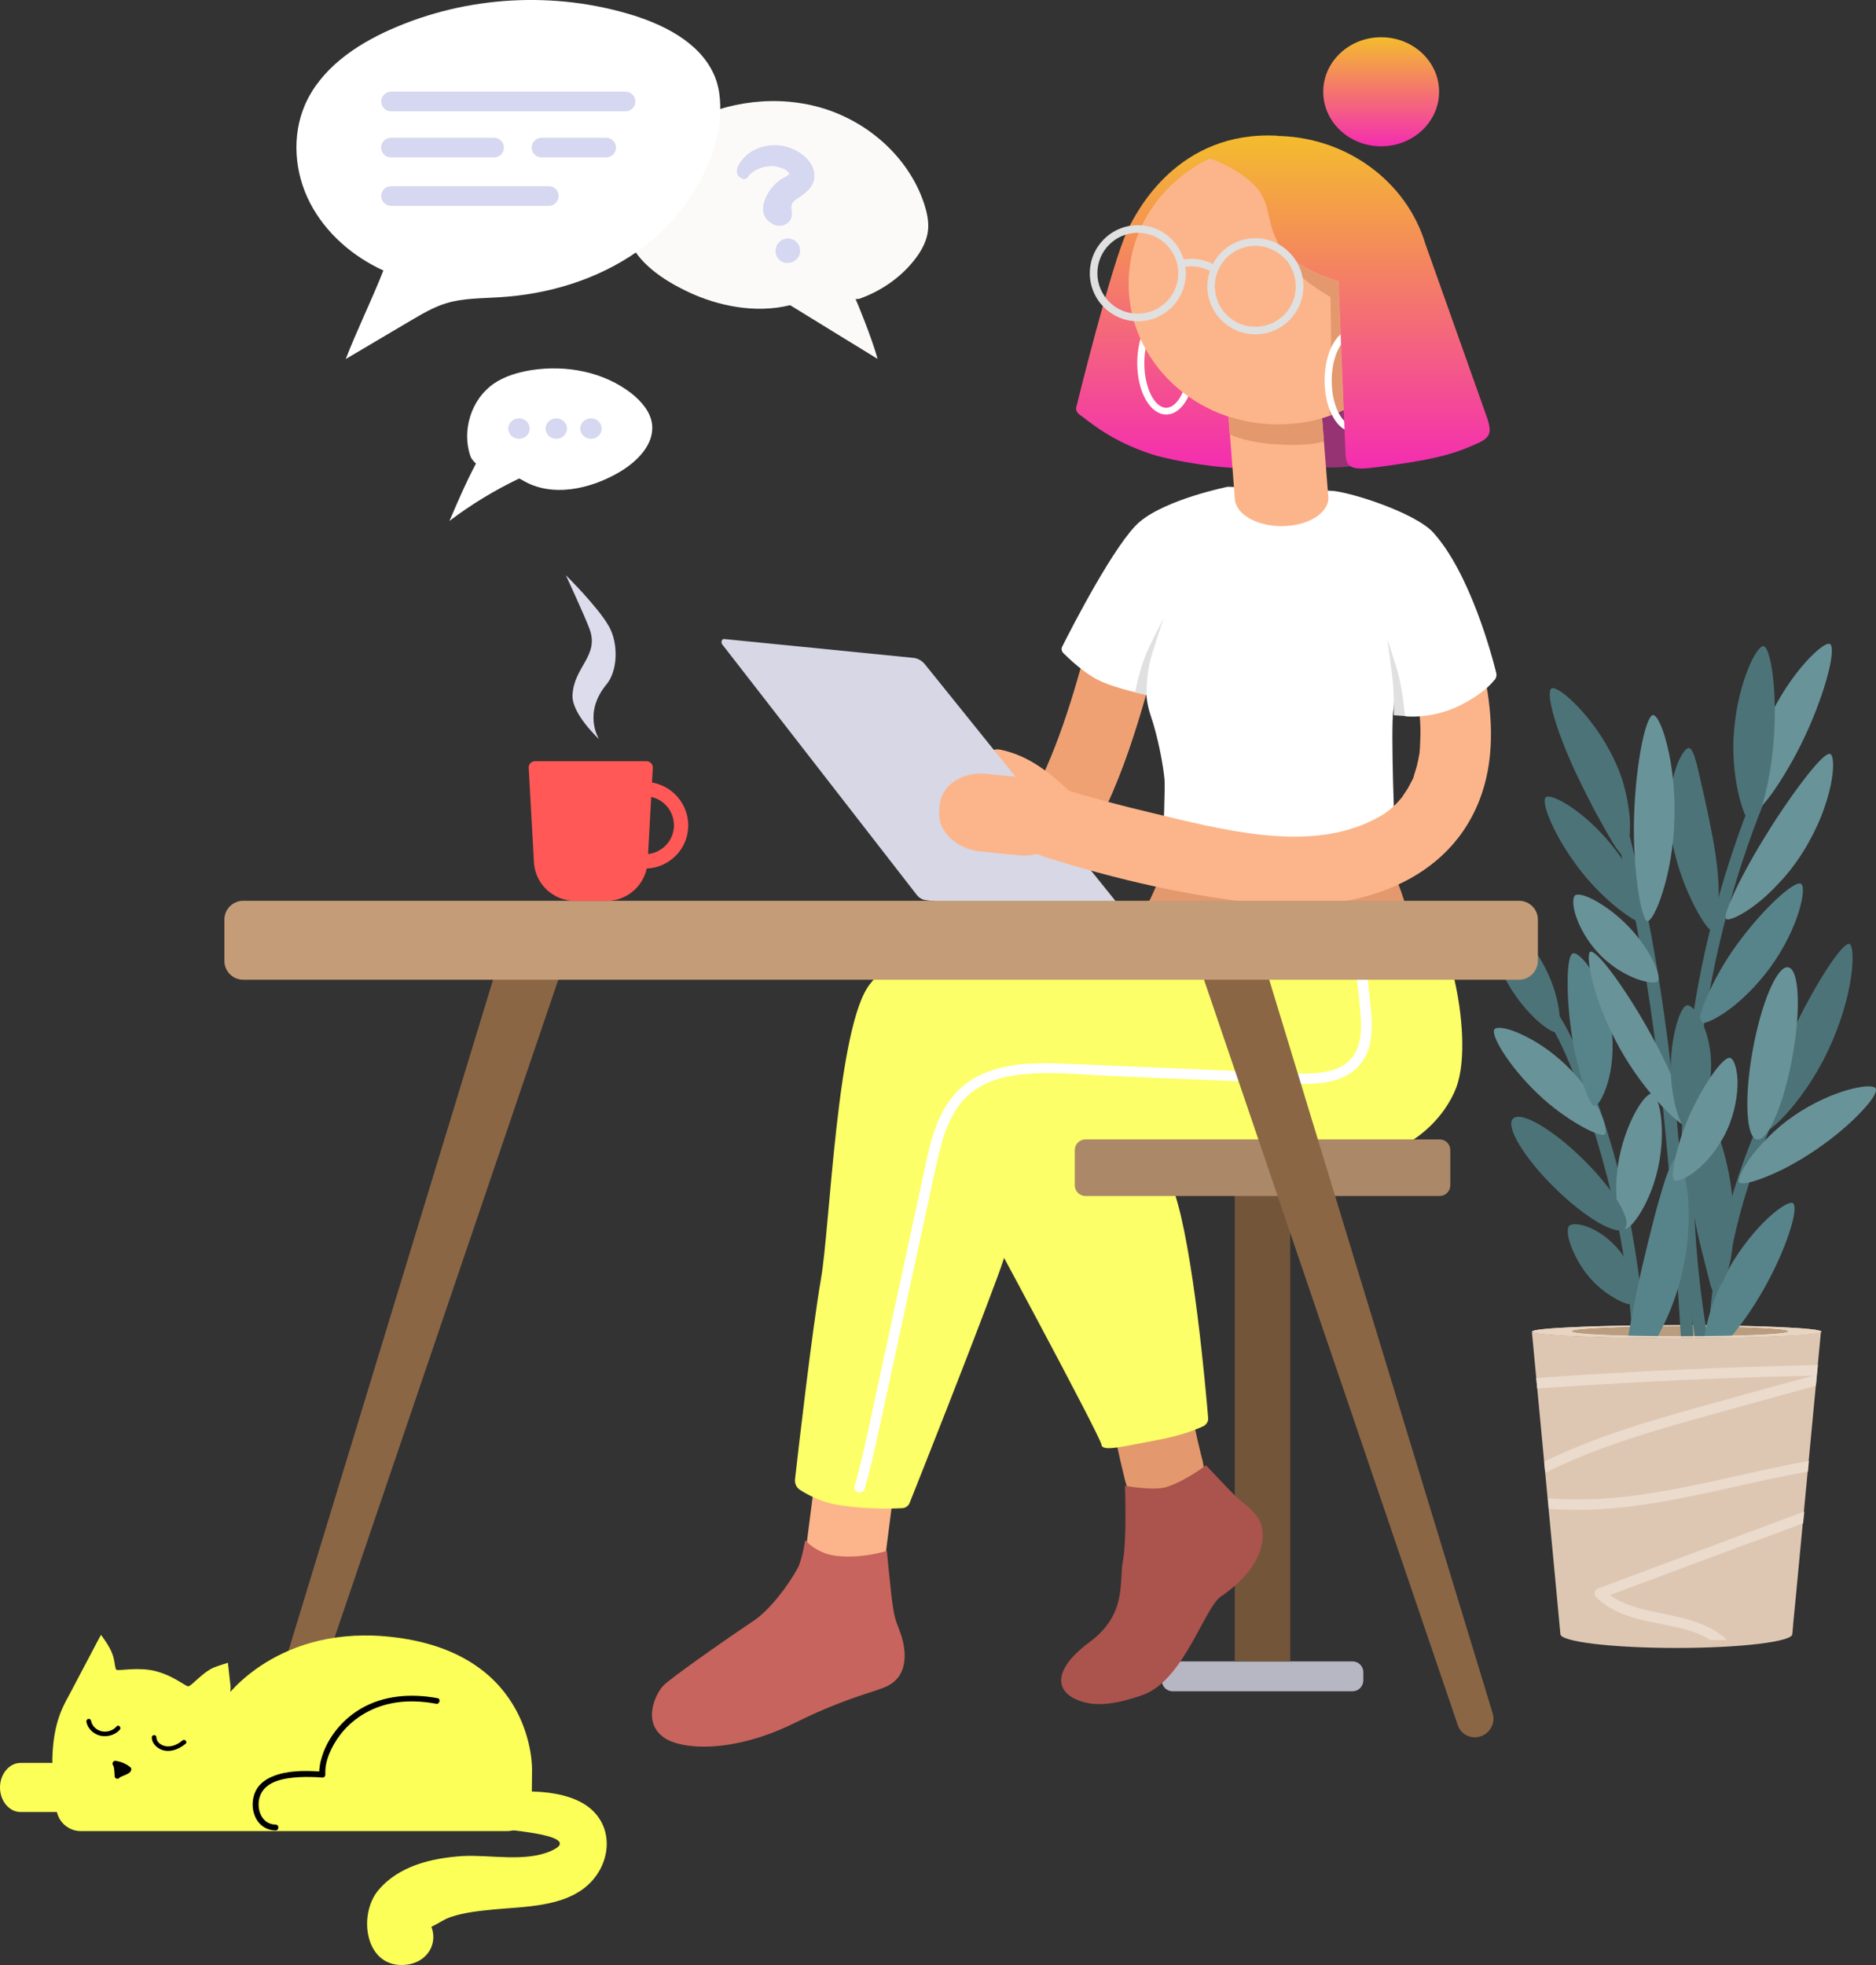 <svg width="466" height="488" viewBox="0 0 466 488" fill="none" xmlns="http://www.w3.org/2000/svg">
<rect x="0" y="0" width="466" height="488" fill="#333333" stroke="none"/>
<g clip-path="url(#clip0_8_179)">
<path d="M335.986 420.022H291.274C289.786 420.022 288.616 418.826 288.616 417.362V415.264C288.616 413.775 289.811 412.604 291.274 412.604H335.986C337.474 412.604 338.645 413.8 338.645 415.264V417.362C338.621 418.826 337.426 420.022 335.986 420.022Z" fill="#B7B7C4"/>
<path d="M320.497 293.971H306.715V412.58H320.497V293.971Z" fill="#735639"/>
<path d="M325.644 92.183L337.669 91.036L340.109 114.68C340.109 114.68 336.718 115.827 333.206 116.022C329.62 116.217 326.302 116.022 326.302 116.022L325.644 92.183Z" fill="#953373"/>
<path d="M280.103 57.12C276.151 65.319 267.418 100.845 267.418 100.845C267.126 101.602 267.418 102.456 268.126 102.944C270.419 104.53 275.809 109.532 286.298 112.874C291.396 114.485 303.886 116.583 309.618 116.168C310.667 116.071 311.423 115.168 311.423 115.168L317.228 33.696C292.64 32.452 282.444 52.314 280.103 57.12Z" fill="url(#paint0_linear_8_179)"/>
<path d="M289.689 102.944C285.688 102.944 282.493 97.307 282.493 90.158C282.493 83.009 285.64 77.372 289.689 77.372C293.689 77.372 296.885 83.009 296.885 90.158C296.885 97.38 293.689 102.944 289.689 102.944ZM289.689 79.154C286.737 79.154 284.249 84.204 284.249 90.207C284.249 96.209 286.737 101.26 289.689 101.26C292.64 101.26 295.128 96.209 295.128 90.207C295.128 84.204 292.64 79.154 289.689 79.154Z" fill="white"/>
<path d="M317.399 105.432C337.863 105.432 354.452 89.778 354.452 70.467C354.452 51.156 337.863 35.502 317.399 35.502C296.935 35.502 280.346 51.156 280.346 70.467C280.346 89.778 296.935 105.432 317.399 105.432Z" fill="#FCB58A"/>
<path d="M333.742 101.821C333.181 87.986 332.449 70.394 332.449 69.857C332.449 69.857 324.619 67.759 320.155 63.562C318.765 62.22 317.765 60.902 317.106 59.609C317.643 61.61 318.546 63.708 320.399 65.856C324.4 70.492 330.498 73.761 330.498 73.761C330.449 74.249 330.986 89.792 330.205 103.236C331.474 102.822 332.596 102.334 333.742 101.821Z" fill="#E3996D"/>
<path d="M416.483 329.107C396.7 329.107 380.674 329.815 380.576 330.693C380.674 331.547 396.7 332.279 416.483 332.279C436.216 332.279 452.291 331.572 452.389 330.693C452.291 329.79 436.265 329.107 416.483 329.107ZM417.288 331.84C402.457 331.84 390.455 331.303 390.455 330.644C390.455 329.986 402.481 329.449 417.288 329.449C432.094 329.449 444.12 329.986 444.12 330.644C444.168 331.303 432.118 331.84 417.288 331.84Z" fill="#E8D4C1"/>
<path d="M416.483 329.107C396.651 329.107 380.576 329.815 380.576 330.693C380.576 331.572 396.651 332.279 416.483 332.279C436.314 332.279 452.389 331.572 452.389 330.693C452.389 329.815 436.314 329.107 416.483 329.107ZM417.288 331.84C402.457 331.84 390.455 331.303 390.455 330.644C390.455 329.986 402.481 329.449 417.288 329.449C432.094 329.449 444.12 329.986 444.12 330.644C444.168 331.303 432.118 331.84 417.288 331.84Z" fill="#E8D4C1"/>
<path d="M417.288 331.84C432.107 331.84 444.12 331.305 444.12 330.644C444.12 329.984 432.107 329.449 417.288 329.449C402.469 329.449 390.456 329.984 390.456 330.644C390.456 331.305 402.469 331.84 417.288 331.84Z" fill="#BA9C7E"/>
<path d="M437.021 193.907C429.338 212.134 423.874 231.288 420.751 250.856C417.629 270.425 416.8 290.287 418.312 310.051C419.166 321.104 420.8 332.133 423.117 342.966C423.557 344.918 426.557 344.113 426.118 342.161C421.971 322.983 420.215 303.39 420.727 283.796C421.264 264.301 424.118 244.83 429.216 225.993C432.07 215.354 435.704 204.911 439.997 194.761C440.339 194.004 439.656 193.053 438.9 192.858C438.021 192.565 437.314 193.15 437.021 193.907Z" fill="#4C7378"/>
<path d="M438.021 276.403C430.338 293.044 425.776 310.978 424.532 329.254C424.191 334.353 424.093 339.502 424.288 344.601C424.386 346.602 427.484 346.602 427.386 344.601C426.728 326.765 429.338 308.928 435.07 292.044C436.68 287.286 438.558 282.552 440.705 277.965C441.558 276.184 438.875 274.598 438.021 276.403Z" fill="#4C7378"/>
<path d="M398.92 198.006C403.823 214.94 407.311 232.239 409.897 249.661C412.482 267.082 414.141 284.626 415.482 302.121C416.239 312.052 416.922 322.007 417.531 331.986C417.678 333.987 420.776 333.987 420.629 331.986C419.483 314.296 418.288 296.558 416.58 278.916C414.824 261.324 412.531 243.707 409.043 226.359C407.091 216.526 404.75 206.814 401.944 197.176C401.359 195.249 398.408 196.054 398.92 198.006Z" fill="#4C7378"/>
<path d="M380.772 248.856C385.016 253.199 387.626 258.738 389.919 264.252C392.456 270.352 394.675 276.598 396.602 282.942C400.408 295.484 403.14 308.367 404.555 321.372C405.36 328.668 405.799 336.012 405.847 343.406C405.847 345.406 408.945 345.406 408.945 343.406C408.848 329.961 407.457 316.517 404.896 303.341C402.31 290.189 398.456 277.208 393.407 264.764C390.773 258.274 387.919 251.735 382.918 246.684C381.528 245.22 379.332 247.416 380.772 248.856Z" fill="#4C7378"/>
<path d="M402.164 310.466C399.871 307.66 397.017 305.732 394.627 304.78C392.236 303.829 390.334 303.829 389.772 304.439C389.211 305.049 389.333 306.928 390.163 309.197C390.992 311.466 392.358 314.199 394.407 316.736C396.456 319.274 398.895 321.128 401.042 322.373C403.14 323.617 404.945 324.13 405.481 323.812C406.14 323.373 406.53 321.519 406.091 319.006C405.701 316.468 404.457 313.272 402.164 310.466Z" fill="#4C7378"/>
<path d="M411.994 289.433C413.897 280.088 412.141 271.938 410.384 271.596C408.677 271.304 404.091 278.233 402.237 287.432C400.383 296.631 402.286 304.878 403.53 305.171C405.091 305.561 410.092 298.778 411.994 289.433Z" fill="#689399"/>
<path d="M403.604 305.097C405.54 303.126 400.891 295.419 393.222 287.883C385.553 280.347 377.766 275.836 375.831 277.806C373.895 279.777 378.544 287.484 386.213 295.02C393.883 302.556 401.669 307.068 403.604 305.097Z" fill="#4C7378"/>
<path d="M417.8 316.248C418.702 312.393 419.19 308.611 419.385 305.146C419.58 301.706 419.483 298.558 419.141 295.996C418.532 290.75 417.288 287.603 416.434 287.603C415.58 287.603 414.287 290.653 412.848 295.484C412.141 297.875 411.311 300.73 410.555 303.829C409.75 306.976 408.896 310.368 408.067 313.979C407.213 317.566 406.482 321.031 405.872 324.178C405.262 327.326 404.725 330.278 404.286 332.767C403.481 337.72 403.286 341.063 403.847 341.356C404.555 341.698 407.091 339.404 409.945 335.012C411.385 332.816 412.848 330.059 414.238 326.911C415.653 323.715 416.897 320.104 417.8 316.248Z" fill="#57848A"/>
<path d="M438.119 320.152C441.071 314.906 443.266 309.856 444.51 305.952C445.803 302.048 446.12 299.315 445.364 298.802C444.656 298.314 442.217 299.705 439.168 302.511C436.119 305.366 432.436 309.758 429.386 315.15C426.337 320.592 424.532 326.033 423.703 330.132C423.264 332.182 423.093 333.89 423.093 335.134C423.093 335.524 422.947 336.037 423.239 336.671C423.288 336.818 423.386 336.964 423.483 337.062C423.581 337.208 423.825 337.354 423.971 337.403C424.313 337.501 424.532 337.403 424.679 337.306C424.971 337.11 425.166 336.769 425.069 336.549C424.971 336.305 424.825 336.403 424.776 336.403C424.727 336.452 424.679 336.452 424.63 336.5C424.581 336.549 424.679 336.5 424.63 336.5C424.63 336.5 424.581 336.5 424.532 336.452C424.483 336.403 424.435 336.305 424.435 336.305C424.435 336.305 424.435 336.403 424.435 336.5C424.435 336.5 424.435 336.5 424.435 336.549L424.63 336.403C424.63 336.403 424.63 336.403 424.679 336.403C424.776 336.403 424.971 336.354 425.337 336.452H425.435H425.484H425.532C425.581 336.452 425.63 336.452 425.679 336.403C426.679 335.646 427.874 334.451 429.216 332.865C431.923 329.839 435.167 325.35 438.119 320.152Z" fill="#57848A"/>
<path d="M430.216 296.484C429.46 289.848 427.776 284.04 426.118 279.892C424.459 275.793 422.825 273.304 421.922 273.451C421.068 273.597 420.263 276.403 419.824 280.795C419.434 285.187 419.434 291.19 420.215 297.582C420.605 300.828 421.117 303.829 421.751 306.586C422.361 309.343 423.044 311.734 423.508 313.735C424.044 315.736 424.41 317.371 424.752 318.591C425.044 319.786 425.313 320.592 425.654 320.64C426.045 320.738 426.752 320.25 427.508 319.103C428.264 317.956 429.094 316.102 429.655 313.808C430.216 311.466 430.508 308.758 430.606 305.854C430.679 303.024 430.582 299.827 430.216 296.484Z" fill="#4C7378"/>
<path d="M388.968 264.496C385.114 260.787 380.918 258.201 377.576 256.712C374.234 255.224 371.795 254.907 371.234 255.614C370.697 256.273 371.576 258.567 373.478 261.519C375.381 264.472 378.332 268.156 382.016 271.67C385.723 275.208 389.602 277.867 392.7 279.624C395.798 281.381 398.139 282.162 398.603 281.722C399.213 281.186 398.749 278.77 397.164 275.476C395.627 272.255 392.87 268.205 388.968 264.496Z" fill="#689399"/>
<path d="M383.186 239.169C378.601 231.019 371.893 226.286 370.356 227.237C368.868 228.14 370.014 236.168 374.454 244.073C378.893 251.979 385.504 256.908 386.699 256.322C388.163 255.566 387.772 247.318 383.186 239.169Z" fill="#4C7378"/>
<path d="M400.213 254.76C399.408 249.222 397.456 244.415 395.456 241.267C393.456 238.071 391.504 236.46 390.699 236.778C389.894 237.07 389.455 239.486 389.407 243.024C389.358 246.562 389.602 251.174 390.309 256.176C391.017 261.178 392.163 265.667 393.212 269.059C394.31 272.45 395.407 274.695 396.017 274.695C396.822 274.744 398.212 272.646 399.31 269.059C400.408 265.448 401.018 260.299 400.213 254.76Z" fill="#57848A"/>
<path d="M451.291 285.382C455.877 282.235 459.731 278.892 462.341 276.086C464.975 273.329 466.39 271.133 465.927 270.303C465.488 269.547 462.878 269.596 459.097 270.645C455.34 271.694 450.413 273.792 445.608 277.086C440.802 280.38 437.168 284.333 434.826 287.481C432.533 290.677 431.582 293.117 431.972 293.63C432.509 294.24 435.07 293.727 438.607 292.288C442.168 290.921 446.705 288.53 451.291 285.382Z" fill="#689399"/>
<path d="M454.048 261.007C457.243 254.272 459.048 247.758 459.78 242.829C460.487 237.924 460.219 234.728 459.39 234.435C458.56 234.142 456.487 236.582 453.852 240.584C451.218 244.634 448.071 250.271 445.022 256.664C441.973 263.056 439.68 269.108 438.241 273.744C436.802 278.331 436.241 281.478 436.802 281.844C437.46 282.284 440.144 280.454 443.534 276.842C446.852 273.207 450.852 267.741 454.048 261.007Z" fill="#4C7378"/>
<path d="M445.231 262.502C447.38 250.69 446.921 240.713 444.204 240.218C441.487 239.723 437.541 248.898 435.392 260.711C433.242 272.523 433.702 282.5 436.418 282.995C439.135 283.489 443.081 274.315 445.231 262.502Z" fill="#689399"/>
<path d="M448.315 182.927C451.023 177.144 452.95 171.678 454.048 167.482C455.145 163.285 455.34 160.43 454.584 159.942C453.828 159.503 451.438 161.186 448.486 164.48C445.534 167.774 442.095 172.679 439.29 178.657C436.485 184.61 434.997 190.442 434.387 194.834C433.777 199.226 433.997 202.13 434.631 202.374C435.387 202.666 437.485 200.666 440.07 197.176C442.559 193.663 445.608 188.71 448.315 182.927Z" fill="#689399"/>
<path d="M440.656 182.927C441.046 176.924 440.851 171.434 440.314 167.335C439.778 163.285 438.924 160.601 438.07 160.479C437.216 160.332 435.582 162.626 434.07 166.53C432.533 170.434 431.118 175.973 430.679 182.219C430.24 188.466 431.069 194.2 432.118 198.25C433.167 202.3 434.509 204.789 435.167 204.789C435.972 204.789 437.168 202.252 438.217 198.299C439.265 194.322 440.266 188.954 440.656 182.927Z" fill="#4C7378"/>
<path d="M447.852 211.597C449.706 208.644 451.194 205.643 452.34 202.862C453.438 200.056 454.243 197.42 454.731 195.127C455.682 190.588 455.438 187.587 454.633 187.246C453.828 186.904 451.73 189.002 448.949 192.492C447.608 194.2 446.047 196.298 444.412 198.64C442.802 200.983 441.071 203.496 439.363 206.278C437.656 208.986 436.07 211.67 434.68 214.159C433.289 216.648 432.094 218.917 431.143 220.942C429.24 224.944 428.24 227.774 428.752 228.189C429.313 228.726 432.143 227.628 435.851 224.846C437.704 223.455 439.753 221.65 441.802 219.405C443.949 217.184 445.998 214.549 447.852 211.597Z" fill="#689399"/>
<path d="M425.386 207.742C424.825 204.74 424.24 201.934 423.679 199.397C423.435 198.104 423.117 196.908 422.874 195.761C422.727 195.2 422.581 194.663 422.483 194.102C422.386 193.565 422.239 193.053 422.142 192.565C421.239 188.661 420.532 185.928 419.556 185.782C418.751 185.635 416.97 187.978 415.8 192.418C415.653 192.955 415.507 193.565 415.361 194.126C415.214 194.736 415.165 195.371 415.068 195.981C414.873 197.323 414.775 198.689 414.726 200.129C414.678 203.032 414.921 206.229 415.483 209.474C416.727 215.964 419.019 221.308 420.922 225.066C422.874 228.823 424.557 231.117 425.166 231.019C425.971 230.873 426.752 228.116 426.874 223.772C427.118 219.527 426.532 213.744 425.386 207.742Z" fill="#4C7378"/>
<path d="M439.753 240.218C443.29 235.362 445.608 230.336 446.803 226.481C447.998 222.626 448.144 219.893 447.339 219.478C446.583 219.039 444.339 220.478 441.436 223.162C438.534 225.822 434.997 229.75 431.606 234.362C428.216 238.974 425.703 243.658 424.118 247.294C422.508 250.93 421.873 253.492 422.361 253.931C422.971 254.468 425.508 253.492 428.801 251.222C432.167 248.856 436.216 245.074 439.753 240.218Z" fill="#57848A"/>
<path d="M400.969 188.661C398.164 182.756 394.529 178.12 391.529 175.07C388.528 172.02 386.138 170.532 385.382 170.971C384.626 171.41 384.894 174.216 386.089 178.266C387.284 182.317 389.333 187.514 391.895 192.906C393.188 195.615 394.48 198.104 395.651 200.397C396.212 201.544 396.846 202.642 397.407 203.642C397.968 204.643 398.505 205.643 398.993 206.497C400.993 210.035 402.481 212.353 403.14 212.28C403.896 212.182 404.896 209.474 404.896 205.033C404.896 203.935 404.847 202.691 404.652 201.446C404.506 200.153 404.262 198.811 403.945 197.396C403.408 194.614 402.359 191.613 400.969 188.661Z" fill="#4C7378"/>
<path d="M400.749 210.352C393.748 201.52 385.309 196.81 383.967 198.006C382.674 199.153 386.114 208.01 392.919 216.599C399.749 225.188 407.945 230.238 408.994 229.482C410.335 228.579 407.75 219.185 400.749 210.352Z" fill="#4C7378"/>
<path d="M404.555 230.141C401.847 227.286 398.871 225.139 396.407 223.748C393.919 222.357 391.968 221.845 391.26 222.357C390.602 222.894 390.602 224.992 391.553 227.75C392.504 230.507 394.407 233.996 397.359 237.046C400.31 240.096 403.75 242.048 406.506 243.097C409.262 244.098 411.36 244.195 411.799 243.707C412.336 243.097 411.848 241.072 410.604 238.559C409.311 236.021 407.311 232.971 404.555 230.141Z" fill="#689399"/>
<path d="M409.994 256.712C406.75 250.808 403.359 245.61 400.652 241.926C397.944 238.242 395.798 236.119 395.066 236.338C394.407 236.582 394.505 239.437 395.602 243.78C396.7 248.124 398.847 253.98 402.188 260.055C405.53 266.106 409.482 271.157 412.726 274.598C415.97 278.038 418.507 279.892 418.971 279.648C419.58 279.307 418.971 276.55 417.385 272.353C415.751 268.156 413.287 262.642 409.994 256.712Z" fill="#689399"/>
<path d="M425.045 264.862C425.093 260.421 424.044 256.468 422.752 253.76C421.459 251.052 419.946 249.514 419.044 249.661C418.19 249.807 417.239 251.662 416.458 254.394C415.702 257.152 415.068 260.738 415.019 264.691C414.97 268.644 415.556 272.28 416.263 275.037C416.97 277.794 417.873 279.722 418.556 279.795C419.361 279.941 420.898 278.502 422.313 275.842C423.776 273.207 425.02 269.303 425.045 264.862Z" fill="#4C7378"/>
<path d="M428.972 280.698C431.021 276.208 431.679 271.694 431.606 268.351C431.46 265.008 430.606 262.91 429.752 262.715C428.899 262.52 427.313 264.106 425.508 266.619C423.703 269.156 421.703 272.572 419.873 276.55C418.068 280.502 416.873 284.333 416.19 287.383C415.483 290.433 415.336 292.678 415.848 293.068C416.458 293.556 418.654 292.824 421.288 290.726C423.874 288.676 426.874 285.236 428.972 280.698Z" fill="#689399"/>
<path d="M415.946 203.301C416.141 196.103 415.287 189.612 414.092 184.976C412.946 180.292 411.506 177.534 410.604 177.583C409.75 177.632 408.653 180.536 407.75 185.172C406.847 189.808 406.091 196.103 405.896 203.057C405.701 210.011 406.238 216.355 406.896 221.04C407.604 225.724 408.506 228.677 409.189 228.774C409.994 228.872 411.58 226.139 412.994 221.576C414.482 216.94 415.751 210.499 415.946 203.301Z" fill="#689399"/>
<path d="M452.364 330.693C452.267 331.547 436.241 332.279 416.458 332.279C396.724 332.279 380.65 331.572 380.552 330.693C380.552 330.791 380.552 330.937 380.552 331.035L386.601 395.085L387.602 405.821C387.65 407.724 400.53 409.261 416.409 409.261C432.338 409.261 445.217 407.724 445.217 405.821L445.412 403.576C445.412 403.527 445.412 403.478 445.412 403.43L445.9 398.476L452.291 331.035C452.364 330.937 452.364 330.791 452.364 330.693Z" fill="#DEC7B2"/>
<path d="M447.9 378.273L448.193 375.418C448.096 375.467 447.998 375.516 447.852 375.516C437.07 379.518 426.337 383.519 415.58 387.545C409.384 389.839 403.188 392.181 397.042 394.45C396.139 394.792 395.749 395.89 396.48 396.598C402.213 402.38 410.775 402.551 418.214 404.552C420.556 405.162 422.898 406.04 424.898 407.309H428.996C424.239 402.673 416.97 401.575 410.506 400.209C406.799 399.404 402.969 398.403 399.92 396.11C410.653 392.108 421.337 388.155 432.045 384.129C437.314 382.25 442.607 380.298 447.9 378.273Z" fill="#EBDBCD"/>
<path d="M419.849 352.775C430.24 349.872 440.68 346.992 451.072 344.138L451.559 338.989C429.386 339.477 407.213 340.478 385.04 341.99C383.894 342.088 382.747 342.137 381.601 342.234L381.845 344.821C401.018 343.479 420.215 342.478 439.387 341.917C443.071 341.82 446.778 341.722 450.437 341.624C440.753 344.284 431.07 346.919 421.41 349.628C409.262 353.019 397.139 356.63 385.699 361.974C384.992 362.316 384.26 362.633 383.552 362.974L383.845 365.732C384.406 365.439 385.04 365.17 385.601 364.878C396.602 359.632 408.238 356.02 419.849 352.775Z" fill="#EBDBCD"/>
<path d="M393.261 374.955C405.457 374.76 417.483 372.198 429.362 369.562C435.899 368.123 442.485 366.61 449.096 365.463L449.34 362.828C433.167 365.683 417.263 370.514 400.896 371.978C395.456 372.466 389.919 372.539 384.504 372.076L384.748 374.711C387.577 374.906 390.382 375.004 393.261 374.955Z" fill="#EBDBCD"/>
<path d="M444.168 330.644C444.168 331.303 432.143 331.84 417.336 331.84C402.53 331.84 390.504 331.303 390.504 330.644H380.674C380.674 330.644 380.674 330.644 380.674 330.693C380.772 331.547 396.798 332.279 416.58 332.279C436.314 332.279 452.389 331.572 452.486 330.693C452.486 330.693 452.486 330.693 452.486 330.644H444.168Z" fill="#E8D4C1"/>
<path d="M271.858 153.452C268.004 167.701 264.223 182.268 257.612 195.517C255.856 199.055 252.661 208.01 247.636 207.668C242.733 207.327 238.586 204.13 236.439 199.885C234.342 195.688 228.39 194.492 224.511 196.737C220.218 199.275 219.267 204.472 221.365 208.669C225.267 216.55 232.902 221.918 241.294 224.114C252.49 227.018 261.369 222.455 267.613 213.134C278.541 196.835 283.591 176.754 288.689 158.039C291.64 147.205 274.809 142.594 271.858 153.452Z" fill="#F0A173"/>
<path d="M275.248 347.578C276.395 354.361 277.834 361.071 279.493 367.757C282.493 379.542 301.714 374.54 298.714 362.755C297.007 356.069 295.616 349.359 294.47 342.576C293.616 337.574 286.981 334.744 282.225 335.988C276.541 337.452 274.395 342.527 275.248 347.578Z" fill="#E3996D"/>
<path d="M343.28 209.108C343.28 209.108 349.012 223.309 349.012 224.602C349.012 225.895 322.546 229.604 311.716 228.994C303.373 228.506 284.396 225.505 285.493 223.699C286.591 221.894 292.274 207.717 292.274 207.717C292.274 207.717 306.105 211.206 317.253 210.865C328.4 210.523 343.28 209.108 343.28 209.108Z" fill="#E3996D"/>
<path d="M285.444 223.724C285.444 223.724 293.128 226.261 297.543 226.871C316.472 229.58 328.717 228.018 328.717 228.018C328.717 228.018 272.541 258.786 270.687 262.788C268.833 266.79 286.567 280.673 291.762 296.265C296.397 310.148 299.495 344.674 300.105 352.116C300.202 353.019 299.665 353.824 298.86 354.215C297.007 355.069 293.226 356.557 287.567 357.606C279.176 359.144 273.736 360.656 273.59 358.753C273.443 356.85 242.269 298.998 241.123 297.094C239.976 295.191 222.096 267.278 221.34 260.177C219.12 238.778 285.444 223.724 285.444 223.724Z" fill="#FCFF67"/>
<path d="M305.008 120.878C305.008 120.878 289.835 123.928 283.127 129.564C277.127 134.615 266.15 155.989 263.857 160.576C263.564 161.113 263.711 161.723 264.101 162.162C265.589 163.651 269.199 167.018 272.541 168.75C276.834 170.995 285.42 172.703 285.42 172.703L287.372 159.722C287.372 159.722 282.639 168.311 285.786 177.559C287.64 182.951 288.981 190.149 289.274 193.687C289.421 195.688 288.981 207.034 288.981 207.034C288.981 207.034 300.519 210.035 312.96 210.889C325.351 211.743 346.475 207.742 346.475 207.742C346.475 207.742 345.426 181.414 346.085 176.656C347.378 167.116 344.646 160.162 344.646 160.162L348.28 174.655C348.28 174.655 360.769 176.241 363.16 174.997C365.453 173.801 369.404 170.41 371.112 168.946C371.649 168.506 371.819 167.799 371.673 167.14C370.478 162.284 365.038 142.252 356.037 132.272C351.403 127.173 334.45 121.878 330.474 121.878C326.449 121.805 305.008 120.878 305.008 120.878Z" fill="white"/>
<path d="M343.085 36.332C351.033 36.332 357.476 30.269 357.476 22.79C357.476 15.31 351.033 9.248 343.085 9.248C335.136 9.248 328.693 15.31 328.693 22.79C328.693 30.269 335.136 36.332 343.085 36.332Z" fill="url(#paint1_linear_8_179)"/>
<path d="M279.444 368.977C279.444 368.977 286.64 370.319 289.835 369.27C294.738 367.659 299.568 363.877 299.568 363.877C299.568 363.877 305.666 370.416 307.349 371.978C309.032 373.54 311.155 374.613 312.838 377.566C314.521 380.518 314.643 388.765 303.251 396.5C299.153 399.306 294.006 417.338 283.883 420.924C277.102 423.316 271.736 424.072 267.15 421.974C262.466 419.826 261.296 414.727 270.687 407.773C280.078 400.819 277.932 392.694 278.932 387.594C279.932 382.47 279.444 368.977 279.444 368.977Z" fill="#AB534D"/>
<path d="M202.972 363.121C202.021 370.66 201.021 378.2 200.07 385.715C199.411 390.766 205.119 395.109 210.046 395.109C215.949 395.109 219.34 390.766 220.023 385.715C220.974 378.176 221.974 370.636 222.926 363.121C223.584 358.07 217.876 353.727 212.949 353.727C207.022 353.727 203.631 358.07 202.972 363.121Z" fill="#FCB58A"/>
<path d="M247.27 192.37C253.002 193.516 257.368 197.225 261.515 201.202C264.467 204.008 268.565 199.348 265.613 196.469C260.661 191.735 255.222 187.514 248.441 186.172C244.489 185.367 243.269 191.564 247.27 192.37Z" fill="#FCB58A"/>
<path d="M328.229 101.48L305.008 101.333C305.008 101.333 306.715 123.464 306.715 123.61C306.715 127.514 311.911 130.662 318.35 130.662C324.79 130.662 329.986 127.514 329.986 123.61C329.937 123.513 328.229 101.48 328.229 101.48Z" fill="#FCB58A"/>
<path d="M317.399 105.384C313.106 105.384 308.959 104.676 305.154 103.432L305.447 107.872C308.081 109.117 312.228 110.02 316.423 110.312C320.107 110.556 325.302 110.703 328.815 109.654L328.425 103.871C324.888 104.871 321.204 105.384 317.399 105.384Z" fill="#E3996D"/>
<path d="M349.354 224.529C349.354 224.529 359.501 235.68 361.33 243.512C363.136 251.344 364.331 263.203 361.721 270.132C359.086 277.038 350.842 287.066 335.84 287.969C311.057 289.457 259.369 280.429 257.076 280.429C254.783 280.429 255.685 295.557 247.928 316.688C240.976 335.476 228.56 366.708 225.95 373.247C225.658 374.003 224.95 374.491 224.145 374.54C221.438 374.686 214.998 374.833 208.461 373.784C203.875 373.076 200.509 371.148 198.679 369.977C197.826 369.416 197.386 368.391 197.484 367.391C198.289 360.144 201.777 330.01 203.924 317.639C206.217 304.61 207.875 254.443 216.169 244.293C223.414 235.411 226.048 234.46 234.195 231.898C241.537 229.604 319.96 228.896 319.96 228.896L349.354 224.529Z" fill="#FCFF67"/>
<path d="M198.191 389.351C195.801 393.792 191.093 399.94 187.215 402.502C178.116 408.602 166.53 416.85 164.798 418.582C163.09 420.29 159.163 427.683 165.139 431.66C169.432 434.466 181.824 435.564 197.46 427.854C209.241 422.047 215.096 420.802 219.389 419.168C226.536 416.532 224.926 408.724 223.438 404.918C222.292 401.917 221.95 401.331 221.145 393.572C220.95 391.913 220.291 385.13 220.291 385.13C220.291 385.13 214.242 387.179 207.607 386.374C202.753 385.764 200.021 382.519 200.021 382.519C200.021 382.519 199.07 387.765 198.191 389.351Z" fill="#C7645D"/>
<path d="M357.598 297.021H269.638C268.15 297.021 266.979 295.826 266.979 294.362V285.626C266.979 284.138 268.174 282.967 269.638 282.967H357.598C359.086 282.967 360.257 284.162 360.257 285.626V294.362C360.257 295.826 359.062 297.021 357.598 297.021Z" fill="#AB8868"/>
<path d="M179.897 158.698L226.902 163.382C227.999 163.48 229.048 164.09 229.805 165.042L279.859 227.188C280.42 227.896 279.956 229.092 279.2 228.994L230 223.553C229.097 223.455 228.292 222.992 227.658 222.162L179.409 160.04C178.994 159.527 179.311 158.6 179.897 158.698Z" fill="#D7D7E6"/>
<path d="M351.525 171.068C351.72 171.971 351.915 172.874 352.086 173.777C352.134 174.167 352.525 176.217 352.378 175.387C352.281 174.68 352.574 176.924 352.622 177.437C352.72 178.388 352.769 179.34 352.817 180.292C352.866 182.048 352.817 183.83 352.72 185.635C352.671 186.172 352.622 186.733 352.574 187.246C352.574 187.099 352.769 185.904 352.622 186.953C352.427 188.002 352.232 189.1 351.964 190.149C351.769 190.954 351.476 191.735 351.256 192.492C350.72 194.248 351.403 192.54 350.768 193.785C350.378 194.492 350.012 195.273 349.622 195.932C349.378 196.322 347.768 198.64 348.622 197.542C345.963 200.885 343.938 202.349 339.84 204.228C323.717 211.621 302.471 205.765 285.762 201.788C278.371 200.031 270.98 198.104 263.735 195.834C253.002 192.443 248.441 209.279 259.1 212.67C277.127 218.404 296.104 222.821 314.935 224.553C336.523 226.505 360.477 219.454 368.087 197.079C371.429 187.246 370.673 176.388 368.478 166.408C365.99 155.428 349.159 160.088 351.525 171.068Z" fill="#FCB58A"/>
<path d="M346.207 165.725C347.793 164.676 365.233 152.232 365.233 152.232L371.429 168.531C371.429 168.531 369.673 171.63 362.697 175.168C355.647 178.706 349.012 177.876 349.012 177.876L346.207 165.725Z" fill="white"/>
<path d="M335.523 228.726C336.011 233.118 336.425 237.558 336.913 241.926C337.352 245.879 337.913 249.88 338.06 253.906C338.157 257.249 337.718 260.812 335.255 263.3C333.059 265.496 329.913 266.253 326.912 266.497C323.326 266.79 319.765 266.497 316.179 266.35C311.837 266.155 307.496 265.96 303.154 265.789C294.372 265.399 285.615 265.033 276.883 264.691C272.638 264.496 268.394 264.301 264.15 264.154C260.71 264.008 257.246 263.959 253.807 264.301C247.123 264.96 240.611 267.156 236.366 272.646C231.975 278.331 230.683 285.626 229.219 292.434C227.365 301.072 225.511 309.66 223.633 318.274C221.755 326.887 219.925 335.5 218.047 344.113C216.462 351.311 215.047 358.607 213.193 365.707C212.9 366.805 212.632 367.952 212.291 369.05C211.803 370.66 214.291 371.344 214.779 369.709C216.584 363.56 217.876 357.314 219.218 351.067C221.072 342.43 222.926 333.841 224.804 325.228C226.658 316.541 228.561 307.879 230.439 299.193C231.293 295.191 232.097 291.19 233.073 287.212C233.878 283.772 234.829 280.38 236.513 277.233C238.098 274.232 240.269 271.694 243.245 269.986C246.099 268.278 249.343 267.4 252.636 266.985C260.076 265.984 267.857 266.838 275.321 267.18C284.103 267.57 292.86 267.936 301.593 268.278C306.032 268.473 310.423 268.668 314.838 268.839C318.521 268.986 322.278 269.327 325.937 269.132C329.034 268.986 332.279 268.473 334.986 266.79C337.791 265.13 339.67 262.3 340.328 259.104C341.084 255.517 340.67 251.857 340.279 248.27C339.792 243.878 339.377 239.437 338.889 235.07C338.645 232.922 338.45 230.824 338.23 228.677C337.889 227.091 335.328 227.042 335.523 228.726Z" fill="white"/>
<path d="M69.812 431.172C67.422 430.318 66.178 427.732 66.958 425.365L124.452 236.826C125.257 234.386 127.94 233.069 130.355 233.923L136.356 236.07C138.795 236.924 140.039 239.657 139.112 242.024L75.691 428.464C74.813 430.806 72.178 432.026 69.812 431.172Z" fill="#8A6645"/>
<path d="M367.892 431.172C370.283 430.318 371.527 427.732 370.746 425.365L313.301 236.826C312.496 234.386 309.813 233.069 307.398 233.923L301.397 236.07C298.958 236.924 297.714 239.657 298.641 242.024L362.111 428.415C362.892 430.806 365.502 432.026 367.892 431.172Z" fill="#8A6645"/>
<path d="M377.332 243.317H60.421C57.835 243.317 55.737 241.218 55.737 238.632V228.384C55.737 225.798 57.835 223.699 60.421 223.699H377.332C379.918 223.699 382.016 225.798 382.016 228.384V238.632C381.967 241.218 379.893 243.317 377.332 243.317Z" fill="#C49C77"/>
<path d="M98.132 406.626C69.007 402.99 55.933 421.754 55.884 421.803C55.884 421.754 57.274 422.803 57.274 418.85L56.616 412.946C56.616 412.946 54.128 413.702 53.176 414.092C50.225 415.337 47.542 418.826 46.737 418.777C45.98 418.728 43.2 416.24 38.858 415.068C34.516 413.873 29.418 415.02 28.93 414.678C28.491 414.385 28.637 412.872 27.979 410.92C27.174 408.627 25.076 406.016 25.076 406.016C24.978 406.114 18.441 418.606 17.075 421.144C15.709 423.682 13.367 427.586 13.026 435.979C12.538 447.179 20.075 442.665 20.075 442.665L14.831 437.809H7.293H5.098C2.293 437.809 0 440.566 0 443.909C0 447.252 2.293 450.009 5.098 450.009H7.293H14.831H132.063L132.16 439.517C132.16 439.371 132.843 410.945 98.132 406.626Z" fill="#FCFF58"/>
<path d="M125.964 454.743H20.075C16.685 454.743 13.977 451.986 13.977 448.643C13.977 445.251 16.733 442.543 20.075 442.543H125.964C129.355 442.543 132.063 445.3 132.063 448.643C132.063 451.961 129.306 454.743 125.964 454.743Z" fill="#FCFF58"/>
<path d="M108.67 421.73C102.181 420.534 95.327 420.973 89.546 424.389C85.448 426.829 82.155 430.587 80.399 435.028C79.789 436.614 79.35 438.273 79.301 439.932C75.398 439.688 71.203 439.688 67.568 441.225C65.665 442.03 64.031 443.324 63.275 445.324C62.568 447.13 62.568 449.326 63.373 451.132C64.275 453.23 66.178 454.572 68.471 454.572C69.373 454.572 69.373 453.132 68.471 453.132C64.763 453.084 63.47 448.789 64.665 445.837C66.105 442.201 70.91 441.542 74.3 441.347C76.252 441.25 78.154 441.298 80.106 441.445C80.496 441.494 80.813 441.103 80.813 440.737C80.618 437.297 82.35 433.686 84.448 430.904C87.497 426.854 92.034 424.121 96.937 423.072C100.693 422.266 104.621 422.413 108.377 423.12C109.182 423.267 109.572 421.876 108.67 421.73Z" fill="black"/>
<path d="M118.866 453.206C123.623 454.304 128.648 454.499 133.453 455.402C136.258 455.938 142.186 457.256 137.039 459.598C130.55 462.551 121.744 460.55 114.866 460.94C107.28 461.428 98.986 463.38 93.937 469.48C88.79 475.678 90.741 489.074 100.937 487.927C107.036 487.219 109.719 481.022 105.792 476.19C105.596 475.946 105.401 475.702 105.231 475.483C105.84 476.581 106.475 477.63 107.133 478.728C106.694 477.532 105.987 479.07 107.328 478.435C108.914 477.679 110.231 476.678 111.914 476.093C115.451 474.897 119.159 474.556 122.793 474.19C130.331 473.482 139.917 473.58 145.918 468.236C151.87 462.941 152.772 453.45 145.82 448.496C139.137 443.763 126.282 444.3 118.842 446.74C115.915 447.764 115.524 452.4 118.866 453.206Z" fill="#FCFF58"/>
<path d="M21.466 427.61C21.758 429.318 23.271 430.66 24.905 431.05C26.613 431.441 28.588 430.904 29.759 429.562C30.247 429.001 29.418 428.171 28.954 428.757C28.052 429.806 26.564 430.245 25.247 429.952C23.954 429.66 22.856 428.659 22.612 427.317C22.417 426.561 21.319 426.829 21.466 427.61Z" fill="black"/>
<path d="M37.711 431.465C37.711 433.173 39.321 434.466 40.907 434.759C42.809 435.101 44.663 434.222 46.102 433.051C46.663 432.563 45.858 431.758 45.297 432.246C44.2 433.198 42.761 433.856 41.297 433.686C40.199 433.539 38.858 432.734 38.858 431.49C38.858 430.709 37.711 430.709 37.711 431.465Z" fill="black"/>
<path d="M32.418 438.907C31.32 438.004 30.027 437.468 28.662 437.297C28.418 437.248 28.125 437.443 28.052 437.638C27.905 437.882 27.954 438.126 28.052 438.346C28.101 438.395 28.149 438.492 28.149 438.541C28.101 438.346 28.149 438.59 28.198 438.639C28.247 438.736 28.247 438.834 28.296 438.98C28.296 439.029 28.344 439.078 28.344 439.176V439.224C28.344 439.322 28.344 439.42 28.393 439.566C28.442 440.103 28.442 440.566 28.491 441.103C28.491 441.152 28.491 441.152 28.491 441.201V441.25V441.298C28.588 441.591 28.979 441.786 29.247 441.738C29.296 441.738 29.296 441.738 29.296 441.738C29.393 441.689 29.54 441.64 29.637 441.542C29.686 441.494 29.735 441.445 29.735 441.445C29.832 441.347 29.979 441.298 30.076 441.25C30.125 441.201 30.223 441.201 30.271 441.152C30.32 441.152 30.32 441.103 30.369 441.103C30.515 441.054 30.662 441.006 30.759 440.957C31.32 440.713 31.955 440.469 32.369 440.054C32.662 439.664 32.711 439.151 32.418 438.907ZM30.369 441.006C30.418 441.006 30.418 441.006 30.369 441.006C30.515 440.957 30.418 441.006 30.369 441.006Z" fill="black"/>
<path d="M229.487 50.386C225.78 39.406 216.193 30.598 204.802 27.011C193.41 23.424 180.482 25.01 170.091 30.768C164.993 33.574 160.358 37.503 157.504 42.456C154.65 47.409 153.748 53.558 155.846 58.902C158.382 65.343 164.725 69.589 171.14 72.59C178.043 75.835 187.483 77.982 196.264 75.786C203.509 80.227 210.754 84.717 217.998 89.133C216.657 84.18 212.656 74.347 212.51 74.298L213.461 74.2C218.706 72.346 223.462 69.101 226.902 64.855C228.561 62.806 230 60.414 230.439 57.804C230.853 55.315 230.292 52.777 229.487 50.386Z" fill="#FCFAF8"/>
<path d="M177.945 20.057C175.092 11.517 166.164 6.612 157.529 3.88C137.844 -2.294 115.915 -1.074 97.034 7.32C88.204 11.224 79.642 17.153 75.764 26.01C72.422 33.745 73.13 42.895 77.008 50.386C80.886 57.877 87.594 63.684 95.23 67.173C92.571 74.005 88.497 82.35 85.887 89.158C91.278 85.961 96.717 82.765 102.108 79.568C104.865 77.958 107.694 76.274 110.792 75.323C114.988 74.03 119.476 74.127 123.867 73.834C136.161 73.127 148.43 69.442 158.48 62.342C168.481 55.193 176.165 44.408 178.409 32.306C179.092 28.255 179.214 23.985 177.945 20.057Z" fill="white"/>
<path d="M161.968 105.335C161.578 102.236 159.334 99.698 156.919 97.746C149.967 92.305 140.576 90.548 131.843 91.939C128.599 92.476 125.355 93.428 122.647 95.282C117.061 99.137 114.646 106.872 116.842 113.265C117.134 114.168 118.232 115.119 118.232 115.119C115.524 120.268 113.939 124.074 111.646 129.369C116.988 125.318 122.793 121.78 128.965 118.828L129.721 119.218C137.014 123.659 146.649 121.512 153.992 117.169C158.236 114.631 162.578 110.386 161.968 105.335Z" fill="white"/>
<path d="M289.079 153.5C289.079 153.5 286.225 161.796 285.542 164.749C284.786 168.189 284.786 172.581 284.786 172.581L281.981 171.971C281.981 171.971 282.688 167.53 284.518 162.821C285.445 160.381 289.079 153.5 289.079 153.5Z" fill="#E0E0E0"/>
<path d="M344.621 158.795C344.621 158.795 345.719 166.847 345.914 168.58C346.353 172.166 346.207 177.632 346.207 177.632L349.012 177.827C349.012 177.827 348.402 171.044 347.109 166.579C346.524 164.432 344.621 158.795 344.621 158.795Z" fill="#E0E0E0"/>
<path d="M336.23 107.287C332.23 107.287 329.034 101.65 329.034 94.501C329.034 87.352 332.181 81.716 336.23 81.716C340.231 81.716 343.426 87.352 343.426 94.501C343.426 101.724 340.279 107.287 336.23 107.287ZM336.23 83.497C333.279 83.497 330.791 88.548 330.791 94.55C330.791 100.552 333.279 105.603 336.23 105.603C339.182 105.603 341.67 100.552 341.67 94.55C341.67 88.548 339.182 83.497 336.23 83.497Z" fill="white"/>
<path d="M367.404 109.922C370.551 108.434 370.307 106.921 369.551 104.188L354.061 60.561C349.427 45.116 334.376 33.745 316.497 33.745C304.861 33.745 298.178 38.65 298.178 38.65C298.275 38.65 305.715 40.455 311.252 45.652C316.838 50.898 313.496 57.242 320.18 63.538C324.668 67.734 332.474 69.833 332.474 69.833C332.474 70.443 333.718 100.162 334.23 112.752C334.425 117.193 336.938 116.754 345.817 115.51C357.598 113.875 362.209 112.338 367.404 109.922Z" fill="url(#paint2_linear_8_179)"/>
<path d="M311.813 59.17C307.227 59.17 303.276 61.756 301.275 65.563C299.617 64.709 297.787 64.27 295.885 64.27C295.275 64.27 294.641 64.318 294.031 64.416C292.543 59.512 288.03 55.925 282.639 55.925C276.053 55.925 270.711 61.268 270.711 67.856C270.711 74.444 276.053 79.788 282.639 79.788C289.225 79.788 294.567 74.444 294.567 67.856C294.567 67.32 294.519 66.758 294.421 66.246C296.519 65.953 298.714 66.295 300.568 67.295C300.129 68.491 299.909 69.784 299.909 71.102C299.909 77.69 305.251 83.033 311.838 83.033C318.424 83.033 323.766 77.69 323.766 71.102C323.766 64.514 318.399 59.17 311.813 59.17ZM282.639 77.909C277.053 77.909 272.59 73.371 272.59 67.856C272.59 62.269 277.127 57.804 282.639 57.804C288.225 57.804 292.689 62.342 292.689 67.856C292.689 73.395 288.176 77.909 282.639 77.909ZM311.813 81.154C306.227 81.154 301.763 76.616 301.763 71.102C301.763 65.514 306.3 61.049 311.813 61.049C317.399 61.049 321.863 65.587 321.863 71.102C321.936 76.616 317.399 81.154 311.813 81.154Z" fill="#E0E0E0"/>
<path d="M252.978 212.402L243.489 211.45C237.537 210.84 232.902 206.4 233.293 201.52L233.439 199.86C233.829 195.054 239.025 191.564 244.977 192.174L254.466 193.126C260.417 193.736 265.052 198.177 264.662 203.057L264.516 204.716C264.15 209.596 258.954 213.036 252.978 212.402Z" fill="#FCB58A"/>
<path d="M128.916 108.97C130.384 108.97 131.575 107.834 131.575 106.433C131.575 105.031 130.384 103.895 128.916 103.895C127.448 103.895 126.257 105.031 126.257 106.433C126.257 107.834 127.448 108.97 128.916 108.97Z" fill="#D6D7F0"/>
<path d="M138.185 108.97C139.654 108.97 140.844 107.834 140.844 106.433C140.844 105.031 139.654 103.895 138.185 103.895C136.717 103.895 135.526 105.031 135.526 106.433C135.526 107.834 136.717 108.97 138.185 108.97Z" fill="#D6D7F0"/>
<path d="M146.796 108.97C148.264 108.97 149.455 107.834 149.455 106.433C149.455 105.031 148.264 103.895 146.796 103.895C145.327 103.895 144.137 105.031 144.137 106.433C144.137 107.834 145.327 108.97 146.796 108.97Z" fill="#D6D7F0"/>
<path d="M192.776 61.415C192.679 61.976 192.581 62.61 192.776 63.172C192.923 63.66 193.167 64.123 193.532 64.465C193.825 64.757 194.093 64.953 194.484 65.075C194.825 65.27 195.191 65.368 195.63 65.319C196.167 65.319 196.679 65.172 197.118 64.928C197.118 64.928 197.167 64.928 197.167 64.879C196.923 64.977 196.679 65.075 196.46 65.172H196.508C196.216 65.221 195.972 65.27 195.703 65.27C195.703 65.27 195.703 65.27 195.752 65.27C196.045 65.221 196.289 65.172 196.557 65.172C196.801 65.075 197.045 64.977 197.265 64.879C197.46 64.733 197.704 64.538 197.874 64.391C198.021 64.196 198.216 63.952 198.362 63.782C198.46 63.538 198.557 63.294 198.655 63.074C198.704 62.781 198.753 62.537 198.753 62.269C198.704 61.976 198.655 61.732 198.655 61.464C198.557 61.073 198.362 60.707 198.094 60.414C197.948 60.17 197.752 59.975 197.533 59.853C197.338 59.658 197.094 59.511 196.874 59.463C196.63 59.316 196.386 59.267 196.118 59.267C195.825 59.17 195.581 59.17 195.313 59.267C195.02 59.267 194.776 59.316 194.557 59.463C194.313 59.56 194.069 59.658 193.898 59.853C193.654 59.999 193.459 60.195 193.337 60.414C193.045 60.707 192.849 61.024 192.776 61.415Z" fill="#D6D7F0"/>
<path d="M185.8 43.92C186.995 42.066 190.093 41.065 192.24 41.285C193.24 41.382 195.289 41.895 195.874 42.871C196.313 43.53 196.411 42.773 195.679 43.53C195.24 43.969 194.435 44.237 193.923 44.579C190.532 46.824 187.02 53.216 192.118 55.73C194.118 56.73 196.752 55.534 196.704 53.094C196.704 51.996 196.313 51.289 196.899 50.337C197.289 49.727 198.24 49.239 198.801 48.849C200.387 47.702 201.899 46.506 202.241 44.457C202.802 40.772 199.533 37.966 196.386 36.771C192.947 35.478 189.093 35.917 186.093 38.015C184.483 39.162 181.287 42.822 184.239 44.31C184.8 44.628 185.458 44.481 185.8 43.92Z" fill="#D6D7F0"/>
<path d="M150.723 223.724H142.771C137.38 223.724 132.892 219.478 132.624 214.086L131.331 190.662C131.282 189.808 131.989 189.051 132.868 189.051H160.627C161.48 189.051 162.212 189.808 162.163 190.662L160.87 214.086C160.578 219.478 156.09 223.724 150.723 223.724Z" fill="#FF5856"/>
<path d="M161.871 194.322L161.675 197.908C164.968 198.567 167.408 201.495 167.408 204.96C167.408 208.718 164.505 211.792 160.822 212.109L160.627 215.696C166.408 215.452 170.969 210.743 170.969 204.96C170.92 199.592 167.017 195.151 161.871 194.322Z" fill="#FF5856"/>
<path d="M148.796 183.561C148.796 183.561 141.966 177.266 142.21 172.63C142.552 165.578 148.894 162.894 146.454 156.233C145.308 153.086 140.551 142.838 140.551 142.838C140.551 142.838 148.43 150.621 151.187 155.428C153.723 159.771 153.431 166.676 150.65 169.97C144.698 177.168 148.796 183.561 148.796 183.561Z" fill="#DCDCED"/>
<path d="M155.382 27.645H97.132C95.79 27.645 94.693 26.547 94.693 25.205C94.693 23.863 95.79 22.765 97.132 22.765H155.382C156.724 22.765 157.821 23.863 157.821 25.205C157.821 26.547 156.724 27.645 155.382 27.645Z" fill="#D6D7F0"/>
<path d="M136.307 51.118H97.132C95.79 51.118 94.693 50.02 94.693 48.678C94.693 47.336 95.79 46.238 97.132 46.238H136.331C137.673 46.238 138.771 47.336 138.771 48.678C138.746 50.02 137.649 51.118 136.307 51.118Z" fill="#D6D7F0"/>
<path d="M122.72 39.089H97.108C95.766 39.089 94.668 37.991 94.668 36.649C94.668 35.307 95.766 34.209 97.108 34.209H122.72C124.062 34.209 125.159 35.307 125.159 36.649C125.159 38.04 124.062 39.089 122.72 39.089Z" fill="#D6D7F0"/>
<path d="M150.577 39.089H134.502C133.16 39.089 132.063 37.991 132.063 36.649C132.063 35.307 133.16 34.209 134.502 34.209H150.577C151.918 34.209 153.016 35.307 153.016 36.649C152.992 38.04 151.894 39.089 150.577 39.089Z" fill="#D6D7F0"/>
</g>
<defs>
<linearGradient id="paint0_linear_8_179" x1="292.267" y1="33.64" x2="292.267" y2="116.222" gradientUnits="userSpaceOnUse">
<stop stop-color="#F4BC2D"/>
<stop offset="1" stop-color="#F42DB1"/>
</linearGradient>
<linearGradient id="paint1_linear_8_179" x1="343.085" y1="9.248" x2="343.085" y2="36.332" gradientUnits="userSpaceOnUse">
<stop stop-color="#F4BC2D"/>
<stop offset="1" stop-color="#F42DB1"/>
</linearGradient>
<linearGradient id="paint2_linear_8_179" x1="334.106" y1="33.745" x2="334.106" y2="116.356" gradientUnits="userSpaceOnUse">
<stop stop-color="#F4BC2D"/>
<stop offset="1" stop-color="#F42DB1"/>
</linearGradient>
<clipPath id="clip0_8_179">
<rect width="466" height="488" fill="white"/>
</clipPath>
</defs>
</svg>
